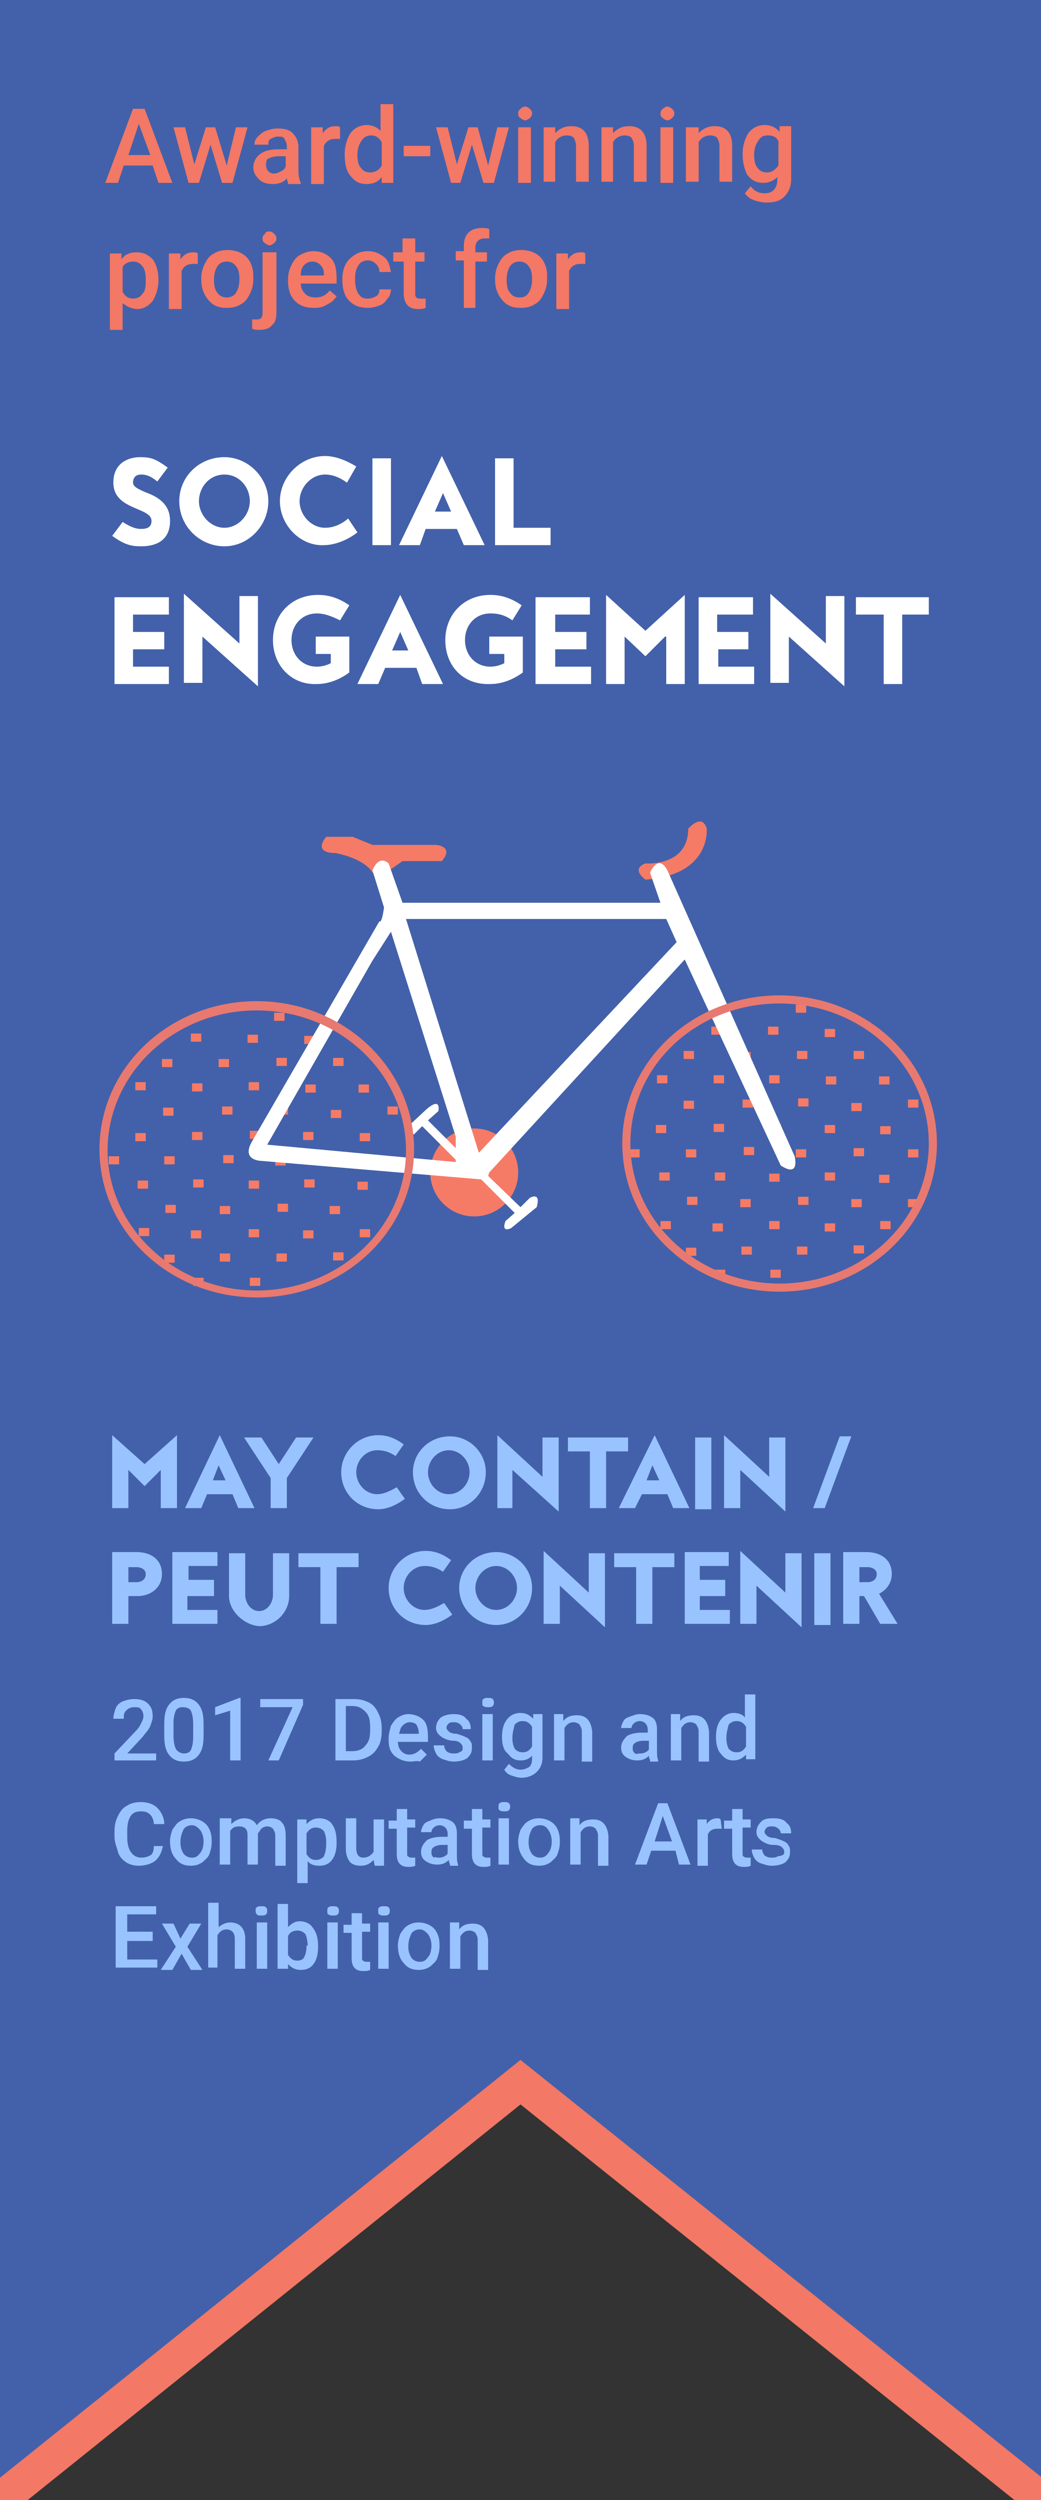 <?xml version="1.0" encoding="utf-8"?>
<!-- Generator: Adobe Illustrator 21.1.0, SVG Export Plug-In . SVG Version: 6.00 Build 0)  -->
<svg version="1.1" xmlns="http://www.w3.org/2000/svg" xmlns:xlink="http://www.w3.org/1999/xlink" x="0px" y="0px"
	 viewBox="0 0 90 216" style="enable-background:new 0 0 90 216;" xml:space="preserve">
<rect x="0" y="0" width="90" height="216" fill="#333333" stroke="none"/>
<style type="text/css">
	.st0{clip-path:url(#SVGID_2_);}
	.st1{fill:#4361AA;}
	.st2{fill:#F37865;}
	.st3{fill:#FFFFFF;}
	.st4{fill:#99C3FF;}
	.st5{clip-path:url(#SVGID_2_);fill:none;stroke:#F37865;stroke-width:3;stroke-miterlimit:10;}
	.st6{fill:#F57B66;}
	.st7{fill:#E87970;}
</style>
<g id="Layer_1">
</g>
<g id="Layer_3">
	<g>
		<defs>
			<rect id="SVGID_1_" x="0" y="0" width="90.1" height="216"/>
		</defs>
		<clipPath id="SVGID_2_">
			<use xlink:href="#SVGID_1_"  style="overflow:visible;"/>
		</clipPath>
		<g class="st0">
			<g>
				<polygon class="st1" points="45,0 0,0 0,216 45,179.9 90.1,216 90.1,0 				"/>
			</g>
		</g>
		<g class="st0">
			<path class="st2" d="M13.2,14.3h-2.5l-0.5,1.5H9.1l2.4-6.4h1l2.4,6.4h-1.2L13.2,14.3z M11.1,13.4h1.9L12,10.7L11.1,13.4z"/>
			<path class="st2" d="M19.6,14.3l0.8-3.3h1l-1.3,4.8h-0.9l-1-3.3l-1,3.3h-0.9L15,11h1l0.8,3.2l1-3.2h0.8L19.6,14.3z"/>
			<path class="st2" d="M24.9,15.8c0-0.1-0.1-0.2-0.1-0.4c-0.3,0.4-0.8,0.5-1.2,0.5c-0.5,0-0.9-0.1-1.2-0.4s-0.5-0.6-0.5-1
				c0-0.5,0.2-0.9,0.6-1.2s0.9-0.4,1.6-0.4h0.7v-0.3c0-0.2-0.1-0.4-0.2-0.6s-0.3-0.2-0.6-0.2c-0.2,0-0.4,0.1-0.6,0.2
				c-0.2,0.1-0.2,0.3-0.2,0.5H22c0-0.3,0.1-0.5,0.3-0.7s0.4-0.4,0.7-0.5s0.6-0.2,1-0.2c0.6,0,1,0.1,1.3,0.4s0.5,0.7,0.5,1.2v2.1
				c0,0.4,0.1,0.8,0.2,1v0.1H24.9z M23.7,15c0.2,0,0.4-0.1,0.6-0.2c0.2-0.1,0.3-0.2,0.4-0.4v-0.9h-0.6c-0.4,0-0.7,0.1-0.9,0.2
				S23,14.1,23,14.3c0,0.2,0.1,0.4,0.2,0.5C23.3,14.9,23.5,15,23.7,15z"/>
			<path class="st2" d="M29.4,12c-0.1,0-0.3,0-0.4,0c-0.5,0-0.8,0.2-1,0.6v3.3h-1.1V11h1l0,0.5c0.3-0.4,0.6-0.6,1.1-0.6
				c0.2,0,0.3,0,0.4,0.1L29.4,12z"/>
			<path class="st2" d="M29.8,13.3c0-0.7,0.2-1.3,0.5-1.8c0.3-0.4,0.8-0.7,1.4-0.7c0.5,0,0.9,0.2,1.2,0.5V9H34v6.8h-1L33,15.3
				c-0.3,0.4-0.7,0.6-1.3,0.6c-0.6,0-1-0.2-1.4-0.7S29.8,14.1,29.8,13.3z M30.9,13.4c0,0.5,0.1,0.9,0.3,1.1c0.2,0.3,0.5,0.4,0.8,0.4
				c0.4,0,0.8-0.2,1-0.6v-2c-0.2-0.4-0.5-0.6-0.9-0.6c-0.3,0-0.6,0.1-0.8,0.4C31,12.5,30.9,12.9,30.9,13.4z"/>
			<path class="st2" d="M37.2,13.5h-2.3v-0.9h2.3V13.5z"/>
			<path class="st2" d="M42.2,14.3L43,11h1l-1.3,4.8h-0.9l-1-3.3l-1,3.3H39L37.7,11h1l0.8,3.2l1-3.2h0.8L42.2,14.3z"/>
			<path class="st2" d="M44.8,9.8c0-0.2,0.1-0.3,0.2-0.4c0.1-0.1,0.3-0.2,0.4-0.2s0.3,0.1,0.4,0.2S46,9.6,46,9.8
				c0,0.2-0.1,0.3-0.2,0.4c-0.1,0.1-0.3,0.2-0.4,0.2s-0.3-0.1-0.4-0.2C44.8,10.1,44.8,9.9,44.8,9.8z M45.9,15.8h-1.1V11h1.1V15.8z"
				/>
			<path class="st2" d="M48,11l0,0.5c0.4-0.4,0.8-0.6,1.4-0.6c1,0,1.5,0.6,1.5,1.7v3.1h-1.1v-3.1c0-0.3-0.1-0.5-0.2-0.7
				c-0.1-0.1-0.3-0.2-0.6-0.2c-0.4,0-0.8,0.2-1,0.6v3.4H47V11H48z"/>
			<path class="st2" d="M53,11l0,0.5c0.4-0.4,0.8-0.6,1.4-0.6c1,0,1.5,0.6,1.5,1.7v3.1h-1.1v-3.1c0-0.3-0.1-0.5-0.2-0.7
				c-0.1-0.1-0.3-0.2-0.6-0.2c-0.4,0-0.8,0.2-1,0.6v3.4H52V11H53z"/>
			<path class="st2" d="M57.1,9.8c0-0.2,0.1-0.3,0.2-0.4c0.1-0.1,0.3-0.2,0.4-0.2s0.3,0.1,0.4,0.2s0.2,0.2,0.2,0.4
				c0,0.2-0.1,0.3-0.2,0.4c-0.1,0.1-0.3,0.2-0.4,0.2s-0.3-0.1-0.4-0.2C57.1,10.1,57.1,9.9,57.1,9.8z M58.2,15.8h-1.1V11h1.1V15.8z"
				/>
			<path class="st2" d="M60.4,11l0,0.5c0.4-0.4,0.8-0.6,1.4-0.6c1,0,1.5,0.6,1.5,1.7v3.1h-1.1v-3.1c0-0.3-0.1-0.5-0.2-0.7
				c-0.1-0.1-0.3-0.2-0.6-0.2c-0.4,0-0.8,0.2-1,0.6v3.4h-1.1V11H60.4z"/>
			<path class="st2" d="M64.2,13.3c0-0.7,0.2-1.3,0.5-1.8c0.3-0.4,0.8-0.7,1.4-0.7c0.5,0,1,0.2,1.3,0.6l0-0.5h1v4.6
				c0,0.6-0.2,1.1-0.6,1.5c-0.4,0.4-0.9,0.5-1.6,0.5c-0.3,0-0.7-0.1-1-0.2c-0.3-0.1-0.6-0.3-0.8-0.6l0.5-0.6
				c0.3,0.4,0.7,0.6,1.2,0.6c0.4,0,0.6-0.1,0.8-0.3c0.2-0.2,0.3-0.5,0.3-0.8v-0.3c-0.3,0.3-0.7,0.5-1.2,0.5c-0.6,0-1-0.2-1.4-0.7
				C64.4,14.7,64.2,14.1,64.2,13.3z M65.2,13.4c0,0.5,0.1,0.9,0.3,1.1c0.2,0.3,0.5,0.4,0.8,0.4c0.4,0,0.7-0.2,1-0.6v-2.1
				c-0.2-0.4-0.5-0.5-0.9-0.5c-0.4,0-0.6,0.1-0.8,0.4C65.3,12.5,65.2,12.9,65.2,13.4z"/>
			<path class="st2" d="M13.7,24.2c0,0.7-0.2,1.3-0.5,1.8c-0.3,0.4-0.8,0.7-1.3,0.7c-0.5,0-0.9-0.2-1.3-0.5v2.3H9.5v-6.6h1l0,0.5
				c0.3-0.4,0.7-0.6,1.3-0.6c0.6,0,1,0.2,1.4,0.6C13.5,22.8,13.7,23.4,13.7,24.2L13.7,24.2z M12.6,24.1c0-0.5-0.1-0.9-0.3-1.1
				c-0.2-0.3-0.5-0.4-0.8-0.4c-0.4,0-0.8,0.2-0.9,0.5v2.1c0.2,0.4,0.5,0.6,0.9,0.6c0.3,0,0.6-0.1,0.8-0.4
				C12.6,25.1,12.6,24.7,12.6,24.1z"/>
			<path class="st2" d="M17.1,22.8c-0.1,0-0.3,0-0.4,0c-0.5,0-0.8,0.2-1,0.6v3.3h-1.1v-4.8h1l0,0.5c0.3-0.4,0.6-0.6,1.1-0.6
				c0.2,0,0.3,0,0.4,0.1L17.1,22.8z"/>
			<path class="st2" d="M17.4,24.1c0-0.5,0.1-0.9,0.3-1.3c0.2-0.4,0.4-0.7,0.8-0.9c0.3-0.2,0.7-0.3,1.2-0.3c0.6,0,1.2,0.2,1.6,0.6
				c0.4,0.4,0.6,1,0.6,1.6l0,0.3c0,0.5-0.1,0.9-0.3,1.3c-0.2,0.4-0.4,0.7-0.8,0.9c-0.3,0.2-0.7,0.3-1.2,0.3c-0.7,0-1.2-0.2-1.6-0.7
				S17.4,24.9,17.4,24.1L17.4,24.1z M18.5,24.2c0,0.5,0.1,0.9,0.3,1.1c0.2,0.3,0.5,0.4,0.8,0.4s0.6-0.1,0.8-0.4s0.3-0.7,0.3-1.2
				c0-0.5-0.1-0.9-0.3-1.1c-0.2-0.3-0.5-0.4-0.8-0.4c-0.3,0-0.6,0.1-0.8,0.4C18.6,23.3,18.5,23.7,18.5,24.2z"/>
			<path class="st2" d="M23.9,21.8V27c0,0.5-0.1,0.9-0.4,1.1c-0.2,0.3-0.6,0.4-1.1,0.4c-0.2,0-0.4,0-0.6-0.1v-0.8c0.1,0,0.2,0,0.4,0
				c0.4,0,0.5-0.2,0.5-0.6v-5.2H23.9z M22.7,20.6c0-0.2,0.1-0.3,0.2-0.4C23,20,23.1,20,23.3,20s0.3,0.1,0.4,0.2s0.2,0.2,0.2,0.4
				c0,0.2-0.1,0.3-0.2,0.4c-0.1,0.1-0.3,0.2-0.4,0.2S23,21.1,22.9,21C22.7,20.9,22.7,20.7,22.7,20.6z"/>
			<path class="st2" d="M27.1,26.6c-0.7,0-1.2-0.2-1.6-0.6c-0.4-0.4-0.6-1-0.6-1.7v-0.1c0-0.5,0.1-0.9,0.3-1.3
				c0.2-0.4,0.4-0.7,0.8-0.9s0.7-0.3,1.1-0.3c0.6,0,1.1,0.2,1.5,0.6s0.5,1,0.5,1.8v0.4h-3.1c0,0.4,0.2,0.7,0.4,0.9
				c0.2,0.2,0.5,0.3,0.9,0.3c0.5,0,0.9-0.2,1.2-0.6l0.6,0.5c-0.2,0.3-0.4,0.5-0.8,0.7C27.8,26.6,27.5,26.6,27.1,26.6z M27,22.6
				c-0.3,0-0.5,0.1-0.7,0.3c-0.2,0.2-0.3,0.5-0.3,0.9h2v-0.1c0-0.4-0.1-0.6-0.3-0.8S27.3,22.6,27,22.6z"/>
			<path class="st2" d="M31.8,25.8c0.3,0,0.5-0.1,0.7-0.2s0.3-0.3,0.3-0.6h1c0,0.3-0.1,0.6-0.3,0.8c-0.2,0.3-0.4,0.5-0.7,0.6
				s-0.6,0.2-1,0.2c-0.7,0-1.2-0.2-1.6-0.6s-0.6-1-0.6-1.8v-0.1c0-0.7,0.2-1.3,0.6-1.7c0.4-0.4,0.9-0.7,1.6-0.7c0.6,0,1,0.2,1.4,0.5
				c0.4,0.3,0.5,0.8,0.6,1.3h-1c0-0.3-0.1-0.5-0.3-0.7s-0.4-0.3-0.7-0.3c-0.3,0-0.6,0.1-0.8,0.4c-0.2,0.3-0.3,0.6-0.3,1.1v0.2
				c0,0.5,0.1,0.9,0.3,1.2C31.2,25.7,31.4,25.8,31.8,25.8z"/>
			<path class="st2" d="M35.9,20.6v1.2h0.8v0.8h-0.8v2.7c0,0.2,0,0.3,0.1,0.4c0.1,0.1,0.2,0.1,0.4,0.1c0.1,0,0.2,0,0.4,0v0.8
				c-0.2,0.1-0.5,0.1-0.7,0.1c-0.8,0-1.2-0.5-1.2-1.4v-2.7H34v-0.8h0.8v-1.2H35.9z"/>
			<path class="st2" d="M40.1,26.5v-4h-0.7v-0.8h0.7v-0.4c0-0.5,0.1-0.9,0.4-1.2s0.7-0.4,1.2-0.4c0.2,0,0.4,0,0.6,0.1l0,0.8
				c-0.1,0-0.3,0-0.4,0c-0.5,0-0.8,0.3-0.8,0.8v0.4h1v0.8h-1v4H40.1z"/>
			<path class="st2" d="M42.8,24.1c0-0.5,0.1-0.9,0.3-1.3c0.2-0.4,0.4-0.7,0.8-0.9c0.3-0.2,0.7-0.3,1.2-0.3c0.6,0,1.2,0.2,1.6,0.6
				c0.4,0.4,0.6,1,0.6,1.6l0,0.3c0,0.5-0.1,0.9-0.3,1.3c-0.2,0.4-0.4,0.7-0.8,0.9c-0.3,0.2-0.7,0.3-1.2,0.3c-0.7,0-1.2-0.2-1.6-0.7
				S42.8,24.9,42.8,24.1L42.8,24.1z M43.8,24.2c0,0.5,0.1,0.9,0.3,1.1c0.2,0.3,0.5,0.4,0.8,0.4c0.4,0,0.6-0.1,0.8-0.4
				c0.2-0.3,0.3-0.7,0.3-1.2c0-0.5-0.1-0.9-0.3-1.1c-0.2-0.3-0.5-0.4-0.8-0.4c-0.3,0-0.6,0.1-0.8,0.4C43.9,23.3,43.8,23.7,43.8,24.2
				z"/>
			<path class="st2" d="M50.6,22.8c-0.1,0-0.3,0-0.4,0c-0.5,0-0.8,0.2-1,0.6v3.3h-1.1v-4.8h1l0,0.5c0.3-0.4,0.6-0.6,1.1-0.6
				c0.2,0,0.3,0,0.4,0.1L50.6,22.8z"/>
		</g>
		<g class="st0">
			<path class="st3" d="M9.7,46.3l0.9-1.2c0.8,0.5,1.2,0.6,1.6,0.6c0.6,0,0.9-0.2,0.9-0.7c0-1.2-3.3-0.9-3.3-3.3
				c0-1.7,1.3-2.2,2.3-2.2c0.9,0,1.3,0.1,2.4,0.9l-0.9,1.2C13,41.1,12.6,41,12.2,41c-0.4,0-0.7,0.2-0.7,0.7c0,0.4,0.6,0.6,1,0.8
				c1.1,0.4,2.2,1,2.2,2.5c0,1.7-1.2,2.2-2.5,2.2C11.4,47.2,10.8,47.1,9.7,46.3z"/>
			<path class="st3" d="M15.5,43.3c0-2.1,1.7-3.8,3.9-3.8c2.1,0,3.8,1.8,3.8,3.8c0,2.1-1.7,3.9-3.8,3.9
				C17.3,47.2,15.5,45.5,15.5,43.3z M17.2,43.3c0,1.2,1,2.3,2.2,2.3c1.2,0,2.2-1.1,2.2-2.3c0-1.2-0.9-2.3-2.2-2.3
				C18.1,41,17.2,42.1,17.2,43.3z"/>
			<path class="st3" d="M24.2,43.3c0-2.1,1.8-3.9,3.9-3.9c0.8,0,1.7,0.3,2.7,0.9L30,41.7c-0.7-0.5-1.3-0.7-1.9-0.7
				c-1.2,0-2.2,1.1-2.2,2.3s1,2.3,2.2,2.3c0.6,0,1.3-0.2,2-0.8l0.8,1.2c-0.9,0.7-2,1.1-2.9,1.1C26,47.2,24.2,45.4,24.2,43.3z"/>
			<path class="st3" d="M33.8,39.6v7.5h-1.6v-7.5H33.8z"/>
			<path class="st3" d="M36.3,47.1h-1.8l3.7-7.7l3.7,7.7h-1.8l-0.6-1.4h-2.7L36.3,47.1z M37.6,44.2H39l-0.7-1.6L37.6,44.2z"/>
			<path class="st3" d="M42.8,47.1v-7.5h1.6v6h3.2v1.5H42.8z"/>
			<path class="st3" d="M14.2,56.1h-2.7v1.5h3.1v1.5H9.9v-7.5h4.7v1.5h-3.1v1.5h2.7V56.1z"/>
			<path class="st3" d="M17.5,55v4h-1.6v-7.7l4.8,4.3v-4.1h1.6v7.8L17.5,55z"/>
			<path class="st3" d="M23.6,55.3c0-2.2,1.6-3.9,3.9-3.9c0.8,0,1.7,0.2,2.7,0.9l-0.8,1.3C28.6,53.2,28,53,27.4,53
				c-1.3,0-2.2,1-2.2,2.3c0,1.3,0.9,2.3,2.2,2.3c0.4,0,0.8-0.1,1.2-0.3v-0.8h-1.3v-1.5h2.9v3.1c-0.8,0.6-1.8,1-2.8,1
				C25.2,59.2,23.6,57.5,23.6,55.3z"/>
			<path class="st3" d="M32.7,59.1h-1.8l3.7-7.7l3.7,7.7h-1.8L36,57.7h-2.7L32.7,59.1z M33.9,56.2h1.4l-0.7-1.6L33.9,56.2z"/>
			<path class="st3" d="M38.5,55.3c0-2.2,1.6-3.9,3.9-3.9c0.8,0,1.7,0.2,2.7,0.9l-0.8,1.3c-0.7-0.5-1.3-0.6-1.9-0.6
				c-1.3,0-2.2,1-2.2,2.3c0,1.3,0.9,2.3,2.2,2.3c0.4,0,0.8-0.1,1.2-0.3v-0.8h-1.3v-1.5h2.9v3.1c-0.8,0.6-1.8,1-2.8,1
				C40,59.2,38.5,57.5,38.5,55.3z"/>
			<path class="st3" d="M50.7,56.1H48v1.5h3.1v1.5h-4.8v-7.5h4.7v1.5H48v1.5h2.7V56.1z"/>
			<path class="st3" d="M57.5,55l-1.7,1.7L54,55v4.1h-1.6v-7.7l3.4,3.1l3.4-3.1v7.7h-1.6V55z"/>
			<path class="st3" d="M64.8,56.1h-2.7v1.5h3.1v1.5h-4.8v-7.5h4.7v1.5h-3.1v1.5h2.7V56.1z"/>
			<path class="st3" d="M68.2,55v4h-1.6v-7.7l4.8,4.3v-4.1H73v7.8L68.2,55z"/>
			<path class="st3" d="M80.3,53.1H78v6h-1.6v-6H74v-1.5h6.3V53.1z"/>
		</g>
		<g class="st0">
			<path class="st4" d="M13.9,127l-1.4,1.4l-1.4-1.4v3.3H9.7V124l2.8,2.5l2.8-2.5v6.3h-1.4V127z"/>
			<path class="st4" d="M17.4,130.3h-1.4L19,124l3,6.3h-1.4l-0.5-1.2h-2.2L17.4,130.3z M18.4,127.9h1.1l-0.6-1.3L18.4,127.9z"/>
			<path class="st4" d="M24.8,130.3h-1.4v-2.6l-2.3-3.5h1.5l1.5,2.3l1.5-2.3h1.5l-2.3,3.5V130.3z"/>
			<path class="st4" d="M29.5,127.2c0-1.7,1.4-3.2,3.2-3.2c0.7,0,1.4,0.2,2.2,0.8l-0.7,1c-0.6-0.4-1.1-0.5-1.6-0.5
				c-1,0-1.8,0.9-1.8,1.9s0.8,1.9,1.8,1.9c0.5,0,1-0.2,1.7-0.6l0.7,1c-0.8,0.6-1.6,0.9-2.3,0.9C30.9,130.4,29.5,129,29.5,127.2z"/>
			<path class="st4" d="M35.7,127.2c0-1.7,1.4-3.1,3.2-3.1c1.7,0,3.1,1.4,3.1,3.1c0,1.8-1.4,3.2-3.1,3.2
				C37.1,130.4,35.7,129,35.7,127.2z M37,127.2c0,1,0.8,1.9,1.8,1.9c1,0,1.8-0.9,1.8-1.9c0-1-0.8-1.9-1.8-1.9
				C37.8,125.3,37,126.2,37,127.2z"/>
			<path class="st4" d="M44.3,127v3.3H43V124l3.9,3.6v-3.4h1.4v6.4L44.3,127z"/>
			<path class="st4" d="M54.3,125.4h-1.9v4.9H51v-4.9h-1.9v-1.2h5.2V125.4z"/>
			<path class="st4" d="M54.9,130.3h-1.4l3.1-6.3l3,6.3h-1.4l-0.5-1.2h-2.2L54.9,130.3z M55.9,127.9H57l-0.6-1.3L55.9,127.9z"/>
			<path class="st4" d="M61.5,124.2v6.2h-1.4v-6.2H61.5z"/>
			<path class="st4" d="M64,127v3.3h-1.4V124l3.9,3.6v-3.4h1.4v6.4L64,127z"/>
			<path class="st4" d="M71.3,130.3h-1l2.3-6.2h1L71.3,130.3z"/>
			<path class="st4" d="M9.7,140.3v-6.2h2.1c1.2,0,2.2,0.6,2.2,1.9c0,1.2-1,1.9-2.1,1.9h-0.8v2.4H9.7z M11.8,136.7
				c0.4,0,0.8-0.2,0.8-0.7c0-0.4-0.4-0.6-0.8-0.6h-0.7v1.3H11.8z"/>
			<path class="st4" d="M18.4,137.9h-2.2v1.2h2.6v1.2h-3.9v-6.2h3.9v1.2h-2.5v1.2h2.2V137.9z"/>
			<path class="st4" d="M19.8,137.9v-3.7h1.4v3.6c0,0.7,0.5,1.4,1.2,1.4c0.7,0,1.2-0.7,1.2-1.4v-3.6H25v3.7c0,1.4-1.2,2.6-2.6,2.6
				C21.1,140.4,19.8,139.2,19.8,137.9z"/>
			<path class="st4" d="M31,135.4h-1.9v4.9h-1.4v-4.9h-1.9v-1.2H31V135.4z"/>
			<path class="st4" d="M33.6,137.2c0-1.7,1.4-3.2,3.2-3.2c0.7,0,1.4,0.2,2.2,0.8l-0.7,1c-0.6-0.4-1.1-0.5-1.6-0.5
				c-1,0-1.8,0.9-1.8,1.9s0.8,1.9,1.8,1.9c0.5,0,1-0.2,1.7-0.6l0.7,1c-0.8,0.6-1.6,0.9-2.3,0.9C35,140.4,33.6,139,33.6,137.2z"/>
			<path class="st4" d="M39.7,137.2c0-1.7,1.4-3.1,3.2-3.1c1.7,0,3.1,1.4,3.1,3.1c0,1.8-1.4,3.2-3.1,3.2
				C41.2,140.4,39.7,139,39.7,137.2z M41.1,137.2c0,1,0.8,1.9,1.8,1.9c1,0,1.8-0.9,1.8-1.9c0-1-0.8-1.9-1.8-1.9
				C41.9,135.3,41.1,136.2,41.1,137.2z"/>
			<path class="st4" d="M48.4,137v3.3H47V134l3.9,3.6v-3.4h1.4v6.4L48.4,137z"/>
			<path class="st4" d="M58.3,135.4h-1.9v4.9H55v-4.9h-1.9v-1.2h5.2V135.4z"/>
			<path class="st4" d="M62.7,137.9h-2.2v1.2h2.6v1.2h-3.9v-6.2H63v1.2h-2.5v1.2h2.2V137.9z"/>
			<path class="st4" d="M65.4,137v3.3h-1.4V134l3.9,3.6v-3.4h1.4v6.4L65.4,137z"/>
			<path class="st4" d="M71.8,134.2v6.2h-1.4v-6.2H71.8z"/>
			<path class="st4" d="M74.3,140.3h-1.4v-6.2h2c1.2,0,2.2,0.6,2.2,1.9c0,0.8-0.5,1.4-1.1,1.7l1.6,2.6h-1.5l-1.4-2.4h-0.4V140.3z
				 M74.3,136.7H75c0.4,0,0.8-0.2,0.8-0.7c0-0.4-0.4-0.6-0.8-0.6h-0.7V136.7z"/>
		</g>
		<g class="st0">
			<path class="st4" d="M13.5,152.1H9.9v-0.6l1.8-1.9c0.3-0.3,0.4-0.5,0.5-0.7c0.1-0.2,0.2-0.4,0.2-0.6c0-0.3-0.1-0.5-0.2-0.6
				c-0.1-0.2-0.3-0.2-0.6-0.2c-0.3,0-0.5,0.1-0.7,0.3c-0.2,0.2-0.2,0.4-0.2,0.7H9.8c0-0.3,0.1-0.6,0.2-0.9c0.1-0.3,0.4-0.5,0.6-0.6
				c0.3-0.1,0.6-0.2,1-0.2c0.5,0,0.9,0.1,1.2,0.4c0.3,0.3,0.4,0.6,0.4,1.1c0,0.3-0.1,0.5-0.2,0.8c-0.1,0.3-0.4,0.6-0.7,1l-1.3,1.4
				h2.5V152.1z"/>
			<path class="st4" d="M17.6,149.9c0,0.8-0.1,1.3-0.4,1.7c-0.3,0.4-0.7,0.6-1.3,0.6c-0.6,0-1-0.2-1.3-0.6c-0.3-0.4-0.4-0.9-0.4-1.7
				V149c0-0.8,0.1-1.3,0.4-1.7c0.3-0.4,0.7-0.6,1.3-0.6c0.6,0,1,0.2,1.3,0.6c0.3,0.4,0.4,0.9,0.4,1.7V149.9z M16.7,148.9
				c0-0.5-0.1-0.9-0.2-1.1c-0.1-0.2-0.4-0.3-0.7-0.3c-0.3,0-0.5,0.1-0.6,0.3s-0.2,0.6-0.2,1v1.2c0,0.5,0.1,0.9,0.2,1.1
				s0.4,0.4,0.7,0.4c0.3,0,0.5-0.1,0.6-0.3c0.1-0.2,0.2-0.6,0.2-1.1V148.9z"/>
			<path class="st4" d="M20.8,152.1h-0.9v-4.3l-1.3,0.4v-0.7l2.1-0.8h0.1V152.1z"/>
			<path class="st4" d="M26.2,147.3l-2.1,4.8h-0.9l2.1-4.6h-2.8v-0.7h3.7V147.3z"/>
			<path class="st4" d="M29,152.1v-5.3h1.6c0.5,0,0.9,0.1,1.3,0.3c0.4,0.2,0.6,0.5,0.8,0.9c0.2,0.4,0.3,0.8,0.3,1.3v0.3
				c0,0.5-0.1,1-0.3,1.3c-0.2,0.4-0.5,0.7-0.9,0.9c-0.4,0.2-0.8,0.3-1.3,0.3H29z M29.9,147.5v3.8h0.6c0.5,0,0.9-0.2,1.1-0.5
				c0.3-0.3,0.4-0.7,0.4-1.3v-0.3c0-0.6-0.1-1-0.4-1.3c-0.3-0.3-0.6-0.5-1.1-0.5H29.9z"/>
			<path class="st4" d="M35.5,152.2c-0.6,0-1-0.2-1.4-0.5c-0.4-0.4-0.5-0.8-0.5-1.4v-0.1c0-0.4,0.1-0.7,0.2-1.1
				c0.2-0.3,0.4-0.6,0.6-0.7c0.3-0.2,0.6-0.3,0.9-0.3c0.5,0,1,0.2,1.3,0.5c0.3,0.3,0.4,0.8,0.4,1.5v0.4h-2.6c0,0.3,0.1,0.6,0.3,0.8
				c0.2,0.2,0.4,0.3,0.7,0.3c0.4,0,0.7-0.2,1-0.5l0.5,0.5c-0.2,0.2-0.4,0.4-0.6,0.6C36.1,152.1,35.8,152.2,35.5,152.2z M35.4,148.8
				c-0.2,0-0.4,0.1-0.6,0.3c-0.2,0.2-0.2,0.4-0.3,0.7h1.7v-0.1c0-0.3-0.1-0.5-0.2-0.7C35.9,148.9,35.7,148.8,35.4,148.8z"/>
			<path class="st4" d="M40,151c0-0.2-0.1-0.3-0.2-0.4c-0.1-0.1-0.3-0.2-0.6-0.2s-0.6-0.1-0.8-0.2c-0.4-0.2-0.7-0.5-0.7-0.9
				c0-0.3,0.1-0.6,0.4-0.9c0.3-0.2,0.7-0.3,1.1-0.3c0.5,0,0.9,0.1,1.1,0.4c0.3,0.2,0.4,0.5,0.4,0.9H40c0-0.2-0.1-0.3-0.2-0.4
				s-0.3-0.2-0.5-0.2c-0.2,0-0.4,0-0.5,0.1c-0.1,0.1-0.2,0.2-0.2,0.4c0,0.1,0.1,0.2,0.2,0.3c0.1,0.1,0.3,0.2,0.7,0.2
				c0.3,0.1,0.6,0.2,0.8,0.3c0.2,0.1,0.3,0.2,0.4,0.4c0.1,0.1,0.1,0.3,0.1,0.5c0,0.4-0.1,0.6-0.4,0.9c-0.3,0.2-0.7,0.3-1.2,0.3
				c-0.3,0-0.6-0.1-0.9-0.2s-0.5-0.3-0.6-0.5c-0.1-0.2-0.2-0.4-0.2-0.7h0.9c0,0.2,0.1,0.4,0.2,0.5s0.3,0.2,0.6,0.2
				c0.2,0,0.4,0,0.5-0.1C40,151.3,40,151.2,40,151z"/>
			<path class="st4" d="M41.7,147.1c0-0.1,0-0.3,0.1-0.3c0.1-0.1,0.2-0.1,0.4-0.1s0.3,0,0.4,0.1s0.1,0.2,0.1,0.3
				c0,0.1,0,0.2-0.1,0.3c-0.1,0.1-0.2,0.1-0.4,0.1s-0.3,0-0.4-0.1C41.7,147.4,41.7,147.3,41.7,147.1z M42.6,152.1h-0.9v-4h0.9V152.1
				z"/>
			<path class="st4" d="M43.4,150.1c0-0.6,0.1-1.1,0.4-1.5c0.3-0.4,0.7-0.6,1.2-0.6c0.5,0,0.8,0.2,1.1,0.5l0-0.4h0.8v3.8
				c0,0.5-0.2,0.9-0.5,1.2c-0.3,0.3-0.8,0.5-1.3,0.5c-0.3,0-0.6-0.1-0.9-0.2c-0.3-0.1-0.5-0.3-0.6-0.5l0.4-0.5
				c0.3,0.3,0.6,0.5,1,0.5c0.3,0,0.5-0.1,0.7-0.2s0.3-0.4,0.3-0.7v-0.3c-0.3,0.3-0.6,0.4-1,0.4c-0.5,0-0.8-0.2-1.1-0.6
				C43.6,151.3,43.4,150.8,43.4,150.1z M44.3,150.2c0,0.4,0.1,0.7,0.2,0.9c0.2,0.2,0.4,0.3,0.7,0.3c0.4,0,0.6-0.2,0.8-0.5v-1.7
				c-0.2-0.3-0.4-0.5-0.8-0.5c-0.3,0-0.5,0.1-0.7,0.3C44.4,149.4,44.3,149.7,44.3,150.2z"/>
			<path class="st4" d="M48.7,148.2l0,0.5c0.3-0.4,0.7-0.5,1.2-0.5c0.8,0,1.2,0.5,1.3,1.4v2.6h-0.9v-2.6c0-0.3-0.1-0.4-0.2-0.6
				c-0.1-0.1-0.3-0.2-0.5-0.2c-0.4,0-0.6,0.2-0.8,0.5v2.8h-0.9v-4H48.7z"/>
			<path class="st4" d="M56.2,152.1c0-0.1-0.1-0.2-0.1-0.4c-0.3,0.3-0.6,0.4-1,0.4c-0.4,0-0.7-0.1-1-0.3c-0.3-0.2-0.4-0.5-0.4-0.8
				c0-0.4,0.2-0.7,0.5-1c0.3-0.2,0.8-0.3,1.3-0.3h0.5v-0.3c0-0.2-0.1-0.4-0.2-0.5c-0.1-0.1-0.3-0.2-0.5-0.2c-0.2,0-0.4,0.1-0.5,0.2
				c-0.1,0.1-0.2,0.2-0.2,0.4h-0.9c0-0.2,0.1-0.4,0.2-0.6c0.1-0.2,0.3-0.3,0.6-0.4s0.5-0.2,0.8-0.2c0.5,0,0.8,0.1,1.1,0.3
				c0.3,0.2,0.4,0.6,0.4,1v1.8c0,0.4,0,0.6,0.1,0.9v0.1H56.2z M55.3,151.5c0.2,0,0.3,0,0.5-0.1c0.2-0.1,0.3-0.2,0.3-0.3v-0.7h-0.5
				c-0.3,0-0.6,0.1-0.7,0.2c-0.2,0.1-0.2,0.3-0.2,0.5c0,0.2,0.1,0.3,0.2,0.4S55.1,151.5,55.3,151.5z"/>
			<path class="st4" d="M58.8,148.2l0,0.5c0.3-0.4,0.7-0.5,1.2-0.5c0.8,0,1.2,0.5,1.3,1.4v2.6h-0.9v-2.6c0-0.3-0.1-0.4-0.2-0.6
				c-0.1-0.1-0.3-0.2-0.5-0.2c-0.4,0-0.6,0.2-0.8,0.5v2.8h-0.9v-4H58.8z"/>
			<path class="st4" d="M61.9,150.1c0-0.6,0.1-1.1,0.4-1.5c0.3-0.4,0.7-0.6,1.1-0.6c0.4,0,0.8,0.1,1,0.4v-2h0.9v5.6h-0.8l0-0.4
				c-0.3,0.3-0.6,0.5-1.1,0.5c-0.5,0-0.8-0.2-1.1-0.6C62.1,151.3,61.9,150.8,61.9,150.1z M62.8,150.2c0,0.4,0.1,0.7,0.2,0.9
				c0.2,0.2,0.4,0.3,0.7,0.3c0.4,0,0.6-0.2,0.8-0.5v-1.7c-0.2-0.3-0.4-0.5-0.8-0.5c-0.3,0-0.5,0.1-0.7,0.3
				C62.9,149.4,62.8,149.7,62.8,150.2z"/>
			<path class="st4" d="M14.1,159.4c-0.1,0.6-0.3,1-0.6,1.3s-0.9,0.5-1.5,0.5c-0.4,0-0.8-0.1-1.1-0.3c-0.3-0.2-0.6-0.5-0.7-0.9
				s-0.3-0.8-0.3-1.3v-0.5c0-0.5,0.1-0.9,0.3-1.3c0.2-0.4,0.4-0.7,0.8-0.9c0.3-0.2,0.7-0.3,1.2-0.3c0.6,0,1.1,0.2,1.4,0.5
				s0.6,0.8,0.6,1.4h-0.9c0-0.4-0.2-0.7-0.3-0.8c-0.2-0.2-0.4-0.3-0.8-0.3c-0.4,0-0.7,0.1-0.9,0.4c-0.2,0.3-0.3,0.7-0.3,1.3v0.5
				c0,0.6,0.1,1,0.3,1.3c0.2,0.3,0.5,0.5,0.9,0.5c0.4,0,0.6-0.1,0.8-0.2s0.3-0.4,0.3-0.8H14.1z"/>
			<path class="st4" d="M14.7,159.1c0-0.4,0.1-0.7,0.2-1c0.2-0.3,0.4-0.6,0.6-0.7c0.3-0.2,0.6-0.3,1-0.3c0.5,0,1,0.2,1.3,0.5
				c0.3,0.3,0.5,0.8,0.5,1.4l0,0.2c0,0.4-0.1,0.7-0.2,1c-0.1,0.3-0.4,0.5-0.6,0.7c-0.3,0.2-0.6,0.3-1,0.3c-0.6,0-1-0.2-1.3-0.6
				C14.9,160.3,14.7,159.8,14.7,159.1L14.7,159.1z M15.6,159.2c0,0.4,0.1,0.7,0.3,1c0.2,0.2,0.4,0.3,0.7,0.3c0.3,0,0.5-0.1,0.7-0.4
				c0.2-0.2,0.3-0.6,0.3-1c0-0.4-0.1-0.7-0.3-1c-0.2-0.2-0.4-0.4-0.7-0.4c-0.3,0-0.5,0.1-0.7,0.3C15.7,158.4,15.6,158.7,15.6,159.2z
				"/>
			<path class="st4" d="M20,157.2l0,0.4c0.3-0.3,0.7-0.5,1.1-0.5c0.5,0,0.9,0.2,1.1,0.6c0.3-0.4,0.7-0.6,1.2-0.6
				c0.4,0,0.8,0.1,1,0.4c0.2,0.2,0.3,0.6,0.3,1.1v2.6h-0.9v-2.6c0-0.3-0.1-0.4-0.2-0.6c-0.1-0.1-0.3-0.2-0.5-0.2
				c-0.2,0-0.4,0.1-0.5,0.2c-0.1,0.1-0.2,0.3-0.3,0.4l0,2.7h-0.9v-2.6c0-0.5-0.3-0.7-0.7-0.7c-0.4,0-0.6,0.1-0.8,0.4v2.9h-0.9v-4H20
				z"/>
			<path class="st4" d="M29.1,159.2c0,0.6-0.1,1.1-0.4,1.5s-0.7,0.5-1.1,0.5c-0.4,0-0.8-0.1-1-0.4v1.9h-0.9v-5.5h0.8l0,0.4
				c0.3-0.3,0.6-0.5,1.1-0.5c0.5,0,0.9,0.2,1.1,0.5C29,158,29.1,158.5,29.1,159.2L29.1,159.2z M28.2,159.1c0-0.4-0.1-0.7-0.2-0.9
				c-0.2-0.2-0.4-0.3-0.7-0.3c-0.4,0-0.6,0.2-0.8,0.5v1.8c0.2,0.3,0.4,0.5,0.8,0.5c0.3,0,0.5-0.1,0.7-0.3
				C28.2,159.9,28.2,159.6,28.2,159.1z"/>
			<path class="st4" d="M32.3,160.7c-0.3,0.3-0.6,0.5-1.1,0.5c-0.4,0-0.8-0.1-1-0.4c-0.2-0.3-0.3-0.6-0.3-1.1v-2.6h0.9v2.6
				c0,0.5,0.2,0.8,0.6,0.8c0.4,0,0.7-0.2,0.9-0.5v-2.8h0.9v4h-0.8L32.3,160.7z"/>
			<path class="st4" d="M35.2,156.2v1h0.7v0.7h-0.7v2.2c0,0.2,0,0.3,0.1,0.3c0.1,0.1,0.2,0.1,0.3,0.1c0.1,0,0.2,0,0.3,0v0.7
				c-0.2,0.1-0.4,0.1-0.6,0.1c-0.7,0-1-0.4-1-1.1v-2.2h-0.7v-0.7h0.7v-1H35.2z"/>
			<path class="st4" d="M38.9,161.1c0-0.1-0.1-0.2-0.1-0.4c-0.3,0.3-0.6,0.4-1,0.4c-0.4,0-0.7-0.1-1-0.3c-0.3-0.2-0.4-0.5-0.4-0.8
				c0-0.4,0.2-0.7,0.5-1c0.3-0.2,0.8-0.3,1.3-0.3h0.5v-0.3c0-0.2-0.1-0.4-0.2-0.5c-0.1-0.1-0.3-0.2-0.5-0.2c-0.2,0-0.4,0.1-0.5,0.2
				c-0.1,0.1-0.2,0.2-0.2,0.4h-0.9c0-0.2,0.1-0.4,0.2-0.6s0.3-0.3,0.6-0.4c0.2-0.1,0.5-0.2,0.8-0.2c0.5,0,0.8,0.1,1.1,0.3
				c0.3,0.2,0.4,0.6,0.4,1v1.8c0,0.4,0,0.6,0.1,0.9v0.1H38.9z M37.9,160.5c0.2,0,0.3,0,0.5-0.1c0.2-0.1,0.3-0.2,0.3-0.3v-0.7h-0.5
				c-0.3,0-0.6,0.1-0.7,0.2c-0.2,0.1-0.2,0.3-0.2,0.5c0,0.2,0.1,0.3,0.2,0.4C37.6,160.4,37.7,160.5,37.9,160.5z"/>
			<path class="st4" d="M41.7,156.2v1h0.7v0.7h-0.7v2.2c0,0.2,0,0.3,0.1,0.3c0.1,0.1,0.2,0.1,0.3,0.1c0.1,0,0.2,0,0.3,0v0.7
				c-0.2,0.1-0.4,0.1-0.6,0.1c-0.7,0-1-0.4-1-1.1v-2.2h-0.7v-0.7h0.7v-1H41.7z"/>
			<path class="st4" d="M43.1,156.1c0-0.1,0-0.3,0.1-0.3c0.1-0.1,0.2-0.1,0.4-0.1s0.3,0,0.4,0.1s0.1,0.2,0.1,0.3
				c0,0.1,0,0.2-0.1,0.3c-0.1,0.1-0.2,0.1-0.4,0.1s-0.3,0-0.4-0.1C43.1,156.4,43.1,156.3,43.1,156.1z M44,161.1h-0.9v-4H44V161.1z"
				/>
			<path class="st4" d="M44.8,159.1c0-0.4,0.1-0.7,0.2-1c0.2-0.3,0.4-0.6,0.6-0.7c0.3-0.2,0.6-0.3,1-0.3c0.5,0,1,0.2,1.3,0.5
				c0.3,0.3,0.5,0.8,0.5,1.4l0,0.2c0,0.4-0.1,0.7-0.2,1s-0.4,0.5-0.6,0.7c-0.3,0.2-0.6,0.3-1,0.3c-0.6,0-1-0.2-1.3-0.6
				S44.8,159.8,44.8,159.1L44.8,159.1z M45.7,159.2c0,0.4,0.1,0.7,0.3,1c0.2,0.2,0.4,0.3,0.7,0.3c0.3,0,0.5-0.1,0.7-0.4
				c0.2-0.2,0.3-0.6,0.3-1c0-0.4-0.1-0.7-0.3-1s-0.4-0.4-0.7-0.4c-0.3,0-0.5,0.1-0.7,0.3C45.8,158.4,45.7,158.7,45.7,159.2z"/>
			<path class="st4" d="M50.1,157.2l0,0.5c0.3-0.4,0.7-0.5,1.2-0.5c0.8,0,1.2,0.5,1.3,1.4v2.6h-0.9v-2.6c0-0.3-0.1-0.4-0.2-0.6
				c-0.1-0.1-0.3-0.2-0.5-0.2c-0.4,0-0.6,0.2-0.8,0.5v2.8h-0.9v-4H50.1z"/>
			<path class="st4" d="M58.4,159.9h-2.1l-0.4,1.2h-1l2-5.3h0.8l2,5.3h-1L58.4,159.9z M56.6,159.1h1.5l-0.8-2.2L56.6,159.1z"/>
			<path class="st4" d="M62.4,158c-0.1,0-0.2,0-0.4,0c-0.4,0-0.7,0.2-0.8,0.5v2.7h-0.9v-4h0.8l0,0.4c0.2-0.3,0.5-0.5,0.9-0.5
				c0.1,0,0.2,0,0.3,0.1L62.4,158z"/>
			<path class="st4" d="M64.2,156.2v1h0.7v0.7h-0.7v2.2c0,0.2,0,0.3,0.1,0.3c0.1,0.1,0.2,0.1,0.3,0.1c0.1,0,0.2,0,0.3,0v0.7
				c-0.2,0.1-0.4,0.1-0.6,0.1c-0.7,0-1-0.4-1-1.1v-2.2h-0.7v-0.7h0.7v-1H64.2z"/>
			<path class="st4" d="M67.8,160c0-0.2-0.1-0.3-0.2-0.4c-0.1-0.1-0.3-0.2-0.7-0.2s-0.6-0.1-0.8-0.2c-0.4-0.2-0.7-0.5-0.7-0.9
				c0-0.3,0.1-0.6,0.4-0.9s0.7-0.3,1.1-0.3c0.5,0,0.9,0.1,1.1,0.4c0.3,0.2,0.4,0.5,0.4,0.9h-0.9c0-0.2-0.1-0.3-0.2-0.4
				s-0.3-0.2-0.5-0.2c-0.2,0-0.4,0-0.5,0.1c-0.1,0.1-0.2,0.2-0.2,0.4c0,0.1,0.1,0.2,0.2,0.3c0.1,0.1,0.3,0.2,0.7,0.2
				c0.3,0.1,0.6,0.2,0.8,0.3c0.2,0.1,0.3,0.2,0.4,0.4c0.1,0.1,0.1,0.3,0.1,0.5c0,0.4-0.1,0.6-0.4,0.9c-0.3,0.2-0.7,0.3-1.2,0.3
				c-0.3,0-0.6-0.1-0.9-0.2s-0.5-0.3-0.6-0.5s-0.2-0.4-0.2-0.7h0.9c0,0.2,0.1,0.4,0.2,0.5s0.3,0.2,0.6,0.2c0.2,0,0.4,0,0.5-0.1
				C67.8,160.3,67.8,160.2,67.8,160z"/>
			<path class="st4" d="M13.2,167.7H11v1.6h2.6v0.7H10v-5.3h3.5v0.7H11v1.5h2.2V167.7z"/>
			<path class="st4" d="M15.6,167.5l0.8-1.3h1l-1.2,2l1.3,2h-1l-0.8-1.4l-0.8,1.4h-1l1.3-2l-1.2-2h1L15.6,167.5z"/>
			<path class="st4" d="M18.8,166.6c0.3-0.3,0.7-0.5,1.1-0.5c0.8,0,1.3,0.5,1.3,1.4v2.6h-0.9v-2.6c0-0.3-0.1-0.5-0.2-0.6
				c-0.1-0.1-0.3-0.2-0.5-0.2c-0.4,0-0.6,0.2-0.8,0.5v2.8H18v-5.6h0.9V166.6z"/>
			<path class="st4" d="M22.1,165.1c0-0.1,0-0.3,0.1-0.3c0.1-0.1,0.2-0.1,0.4-0.1s0.3,0,0.4,0.1s0.1,0.2,0.1,0.3
				c0,0.1,0,0.2-0.1,0.3c-0.1,0.1-0.2,0.1-0.4,0.1s-0.3,0-0.4-0.1C22.2,165.4,22.1,165.3,22.1,165.1z M23.1,170.1h-0.9v-4h0.9V170.1
				z"/>
			<path class="st4" d="M27.5,168.2c0,0.6-0.1,1.1-0.4,1.5c-0.3,0.4-0.7,0.5-1.1,0.5c-0.5,0-0.8-0.2-1.1-0.5l0,0.4H24v-5.6h0.9v2
				c0.3-0.3,0.6-0.5,1-0.5c0.5,0,0.9,0.2,1.1,0.5C27.4,167,27.5,167.5,27.5,168.2L27.5,168.2z M26.6,168.1c0-0.4-0.1-0.8-0.2-1
				c-0.2-0.2-0.4-0.3-0.7-0.3c-0.4,0-0.7,0.2-0.8,0.5v1.6c0.2,0.3,0.4,0.5,0.8,0.5c0.3,0,0.5-0.1,0.6-0.3s0.2-0.5,0.2-0.9V168.1z"/>
			<path class="st4" d="M28.3,165.1c0-0.1,0-0.3,0.1-0.3c0.1-0.1,0.2-0.1,0.4-0.1s0.3,0,0.4,0.1s0.1,0.2,0.1,0.3
				c0,0.1,0,0.2-0.1,0.3c-0.1,0.1-0.2,0.1-0.4,0.1s-0.3,0-0.4-0.1C28.3,165.4,28.3,165.3,28.3,165.1z M29.2,170.1h-0.9v-4h0.9V170.1
				z"/>
			<path class="st4" d="M31.3,165.2v1H32v0.7h-0.7v2.2c0,0.2,0,0.3,0.1,0.3c0.1,0.1,0.2,0.1,0.3,0.1c0.1,0,0.2,0,0.3,0v0.7
				c-0.2,0.1-0.4,0.1-0.6,0.1c-0.7,0-1-0.4-1-1.1v-2.2h-0.7v-0.7h0.7v-1H31.3z"/>
			<path class="st4" d="M32.7,165.1c0-0.1,0-0.3,0.1-0.3c0.1-0.1,0.2-0.1,0.4-0.1s0.3,0,0.4,0.1s0.1,0.2,0.1,0.3
				c0,0.1,0,0.2-0.1,0.3c-0.1,0.1-0.2,0.1-0.4,0.1s-0.3,0-0.4-0.1C32.7,165.4,32.7,165.3,32.7,165.1z M33.6,170.1h-0.9v-4h0.9V170.1
				z"/>
			<path class="st4" d="M34.4,168.1c0-0.4,0.1-0.7,0.2-1c0.2-0.3,0.4-0.6,0.6-0.7c0.3-0.2,0.6-0.3,1-0.3c0.5,0,1,0.2,1.3,0.5
				c0.3,0.3,0.5,0.8,0.5,1.4l0,0.2c0,0.4-0.1,0.7-0.2,1c-0.1,0.3-0.4,0.5-0.6,0.7c-0.3,0.2-0.6,0.3-1,0.3c-0.6,0-1-0.2-1.3-0.6
				C34.6,169.3,34.4,168.8,34.4,168.1L34.4,168.1z M35.3,168.2c0,0.4,0.1,0.7,0.3,1c0.2,0.2,0.4,0.3,0.7,0.3c0.3,0,0.5-0.1,0.7-0.4
				c0.2-0.2,0.3-0.6,0.3-1c0-0.4-0.1-0.7-0.3-1c-0.2-0.2-0.4-0.4-0.7-0.4c-0.3,0-0.5,0.1-0.7,0.3C35.4,167.4,35.3,167.7,35.3,168.2z
				"/>
			<path class="st4" d="M39.7,166.2l0,0.5c0.3-0.4,0.7-0.5,1.2-0.5c0.8,0,1.2,0.5,1.3,1.4v2.6h-0.9v-2.6c0-0.3-0.1-0.4-0.2-0.6
				c-0.1-0.1-0.3-0.2-0.5-0.2c-0.4,0-0.6,0.2-0.8,0.5v2.8h-0.9v-4H39.7z"/>
		</g>
		<polyline class="st5" points="0,216 45,179.9 90.1,216 		"/>
		<g class="st0">
			<g>
				<rect x="14" y="91.5" class="st6" width="0.9" height="0.7"/>
				<rect x="16.5" y="89.3" class="st6" width="0.9" height="0.7"/>
				<rect x="11.7" y="93.5" class="st6" width="0.9" height="0.7"/>
				<g>
					<rect x="18.9" y="91.5" class="st6" width="0.9" height="0.7"/>
					<rect x="21.4" y="89.4" class="st6" width="0.9" height="0.7"/>
					<rect x="16.6" y="93.6" class="st6" width="0.9" height="0.7"/>
					<rect x="11.7" y="97.9" class="st6" width="0.9" height="0.7"/>
					<rect x="14.1" y="95.7" class="st6" width="0.9" height="0.7"/>
					<rect x="9.4" y="99.9" class="st6" width="0.9" height="0.7"/>
					<rect x="23.7" y="87.5" class="st6" width="0.9" height="0.7"/>
				</g>
				<g>
					<rect x="21.5" y="93.5" class="st6" width="0.9" height="0.7"/>
					<rect x="23.9" y="91.4" class="st6" width="0.9" height="0.7"/>
					<rect x="19.2" y="95.6" class="st6" width="0.9" height="0.7"/>
					<rect x="14.2" y="99.9" class="st6" width="0.9" height="0.7"/>
					<rect x="16.6" y="97.8" class="st6" width="0.9" height="0.7"/>
					<rect x="11.9" y="102" class="st6" width="0.9" height="0.7"/>
					<rect x="26.3" y="89.5" class="st6" width="0.9" height="0.7"/>
				</g>
				<g>
					<rect x="21.6" y="97.7" class="st6" width="0.9" height="0.7"/>
					<rect x="24" y="95.6" class="st6" width="0.9" height="0.7"/>
					<rect x="19.3" y="99.8" class="st6" width="0.9" height="0.7"/>
					<rect x="14.3" y="104.1" class="st6" width="0.9" height="0.7"/>
					<rect x="16.7" y="101.9" class="st6" width="0.9" height="0.7"/>
					<rect x="12" y="106.1" class="st6" width="0.9" height="0.7"/>
					<rect x="26.4" y="93.7" class="st6" width="0.9" height="0.7"/>
					<rect x="28.8" y="91.4" class="st6" width="0.9" height="0.7"/>
				</g>
				<g>
					<rect x="23.8" y="100" class="st6" width="0.9" height="0.7"/>
					<rect x="26.2" y="97.8" class="st6" width="0.9" height="0.7"/>
					<rect x="21.5" y="102" class="st6" width="0.9" height="0.7"/>
					<rect x="16.5" y="106.3" class="st6" width="0.9" height="0.7"/>
					<rect x="19" y="104.2" class="st6" width="0.9" height="0.7"/>
					<rect x="14.2" y="108.4" class="st6" width="0.9" height="0.7"/>
					<rect x="28.6" y="95.9" class="st6" width="0.9" height="0.7"/>
					<rect x="31" y="93.7" class="st6" width="0.9" height="0.7"/>
				</g>
				<g>
					<rect x="26.3" y="101.9" class="st6" width="0.9" height="0.7"/>
					<rect x="28.7" y="99.8" class="st6" width="0.9" height="0.7"/>
					<rect x="24" y="104" class="st6" width="0.9" height="0.7"/>
					<rect x="19" y="108.3" class="st6" width="0.9" height="0.7"/>
					<rect x="21.5" y="106.2" class="st6" width="0.9" height="0.7"/>
					<rect x="16.7" y="110.4" class="st6" width="0.9" height="0.7"/>
					<rect x="31.1" y="97.9" class="st6" width="0.9" height="0.7"/>
					<rect x="33.5" y="95.6" class="st6" width="0.9" height="0.7"/>
				</g>
				<rect x="28.5" y="104.2" class="st6" width="0.9" height="0.7"/>
				<rect x="30.9" y="102.1" class="st6" width="0.9" height="0.7"/>
				<rect x="26.2" y="106.3" class="st6" width="0.9" height="0.7"/>
				<rect x="23.9" y="108.3" class="st6" width="0.9" height="0.7"/>
				<rect x="21.6" y="110.4" class="st6" width="0.9" height="0.7"/>
				<rect x="31.1" y="106.2" class="st6" width="0.9" height="0.7"/>
				<rect x="28.8" y="108.2" class="st6" width="0.9" height="0.7"/>
			</g>
			<g>
				<g>
					<rect x="59.1" y="90.8" class="st6" width="0.9" height="0.7"/>
					<rect x="61.5" y="88.7" class="st6" width="0.9" height="0.7"/>
					<rect x="56.8" y="92.9" class="st6" width="0.9" height="0.7"/>
					<g>
						<rect x="64" y="90.9" class="st6" width="0.9" height="0.7"/>
						<rect x="66.4" y="88.7" class="st6" width="0.9" height="0.7"/>
						<rect x="61.7" y="92.9" class="st6" width="0.9" height="0.7"/>
						<rect x="56.7" y="97.2" class="st6" width="0.9" height="0.7"/>
						<rect x="59.1" y="95.1" class="st6" width="0.9" height="0.7"/>
						<rect x="54.4" y="99.3" class="st6" width="0.9" height="0.7"/>
						<rect x="68.8" y="86.8" class="st6" width="0.9" height="0.7"/>
					</g>
					<g>
						<rect x="66.5" y="92.9" class="st6" width="0.9" height="0.7"/>
						<rect x="68.9" y="90.8" class="st6" width="0.9" height="0.7"/>
						<rect x="64.2" y="95" class="st6" width="0.9" height="0.7"/>
						<rect x="59.3" y="99.3" class="st6" width="0.9" height="0.7"/>
						<rect x="61.7" y="97.1" class="st6" width="0.9" height="0.7"/>
						<rect x="57" y="101.3" class="st6" width="0.9" height="0.7"/>
						<rect x="71.3" y="88.9" class="st6" width="0.9" height="0.7"/>
					</g>
					<g>
						<rect x="66.6" y="97.1" class="st6" width="0.9" height="0.7"/>
						<rect x="69" y="94.9" class="st6" width="0.9" height="0.7"/>
						<rect x="64.3" y="99.1" class="st6" width="0.9" height="0.7"/>
						<rect x="59.4" y="103.4" class="st6" width="0.9" height="0.7"/>
						<rect x="61.8" y="101.3" class="st6" width="0.9" height="0.7"/>
						<rect x="57.1" y="105.5" class="st6" width="0.9" height="0.7"/>
						<rect x="71.4" y="93" class="st6" width="0.9" height="0.7"/>
						<rect x="73.8" y="90.8" class="st6" width="0.9" height="0.7"/>
					</g>
					<g>
						<rect x="68.8" y="99.3" class="st6" width="0.9" height="0.7"/>
						<rect x="71.3" y="97.2" class="st6" width="0.9" height="0.7"/>
						<rect x="66.5" y="101.4" class="st6" width="0.9" height="0.7"/>
						<rect x="61.6" y="105.7" class="st6" width="0.9" height="0.7"/>
						<rect x="64" y="103.6" class="st6" width="0.9" height="0.7"/>
						<rect x="59.3" y="107.8" class="st6" width="0.9" height="0.7"/>
						<rect x="73.6" y="95.3" class="st6" width="0.9" height="0.7"/>
						<rect x="76" y="93" class="st6" width="0.9" height="0.7"/>
					</g>
					<g>
						<rect x="71.3" y="101.3" class="st6" width="0.9" height="0.7"/>
						<rect x="73.8" y="99.2" class="st6" width="0.9" height="0.7"/>
						<rect x="69" y="103.4" class="st6" width="0.9" height="0.7"/>
						<rect x="64.1" y="107.7" class="st6" width="0.9" height="0.7"/>
						<rect x="66.5" y="105.5" class="st6" width="0.9" height="0.7"/>
						<rect x="61.8" y="109.7" class="st6" width="0.9" height="0.7"/>
						<rect x="76.1" y="97.3" class="st6" width="0.9" height="0.7"/>
						<rect x="78.5" y="95" class="st6" width="0.9" height="0.7"/>
					</g>
					<rect x="73.6" y="103.6" class="st6" width="0.9" height="0.7"/>
					<rect x="76" y="101.5" class="st6" width="0.9" height="0.7"/>
					<rect x="71.3" y="105.7" class="st6" width="0.9" height="0.7"/>
					<rect x="68.9" y="107.7" class="st6" width="0.9" height="0.7"/>
					<rect x="66.6" y="109.7" class="st6" width="0.9" height="0.7"/>
					<rect x="76.1" y="105.5" class="st6" width="0.9" height="0.7"/>
					<rect x="73.8" y="107.6" class="st6" width="0.9" height="0.7"/>
				</g>
				<rect x="78.5" y="99.3" class="st6" width="0.9" height="0.7"/>
				<rect x="78.5" y="103.6" class="st6" width="0.9" height="0.7"/>
			</g>
			<circle class="st6" cx="41" cy="101.3" r="3.8"/>
			<path class="st6" d="M29,73.7c0,0-2,0.1-0.8-1.4h2.3l1.7,0.7h5.5c0,0,1.6,0.1,0.5,1.4h-3.4l-1,0.7l-1.6,0.3
				C32.2,75.3,31.5,74.2,29,73.7z"/>
			<path class="st6" d="M59.5,71.6c0,0,1.2-1.4,1.6,0c0,0,0.4,4-5.3,4.4c0,0-1.3-0.9,0-1.4C55.8,74.6,59.5,74.9,59.5,71.6z"/>
			<path class="st3" d="M68.7,99.9l-11-24.7c-0.8-1.5-1.5,0.2-1.5,0.2l0.9,2.6H34.8l-1.2-3.4c-0.9-0.8-1.4,0.6-1.4,0.6l1,3.2
				c-0.2,1.5-0.4,1.2-0.4,1.2l-11,19c-1,1.7,0.8,1.7,0.8,1.7l19,1.6l2.9,2.9l-0.8,0.7c-0.4,1.1,0.5,0.6,0.5,0.6l2.2-1.8
				c0.4-1.4-0.6-0.8-0.6-0.8l-0.8,0.8l-2.8-2.7l0.1-0.3l16.9-18.4l8.3,17.8C69.2,101.8,68.7,99.9,68.7,99.9z M39.4,100.4l-16.3-1.5
				l9.1-15.9l1.6-2.5l5.6,17.7V100.4z M41.4,99.6l-6.3-20.2h22.5l0.9,2L41.4,99.6z"/>
			<path class="st3" d="M39.5,99.3l-2.5-2.5l0.9-0.8c0,0,0.3-1.4-1.2,0c-1.5,1.4-1.5,1.4-1.5,1.4s-0.3,0.7,0.6,0.6l0.7-0.7l3,3V99.3
				z"/>
			<g>
				<path class="st7" d="M22.2,87.3c7.1,0,12.9,5.4,12.9,12.1s-5.8,12.1-12.9,12.1S9.3,106,9.3,99.4S15,87.3,22.2,87.3 M22.2,86.5
					c-7.5,0-13.6,5.7-13.6,12.8c0,7.1,6.1,12.8,13.6,12.8s13.6-5.7,13.6-12.8C35.8,92.3,29.7,86.5,22.2,86.5L22.2,86.5z"/>
			</g>
			<g>
				<path class="st7" d="M67.4,86.7c7.1,0,12.9,5.4,12.9,12.1s-5.8,12.1-12.9,12.1s-12.9-5.4-12.9-12.1S60.2,86.7,67.4,86.7
					 M67.4,86c-7.5,0-13.6,5.7-13.6,12.8c0,7.1,6.1,12.8,13.6,12.8S81,105.9,81,98.8C81,91.7,74.9,86,67.4,86L67.4,86z"/>
			</g>
		</g>
	</g>
</g>
</svg>
